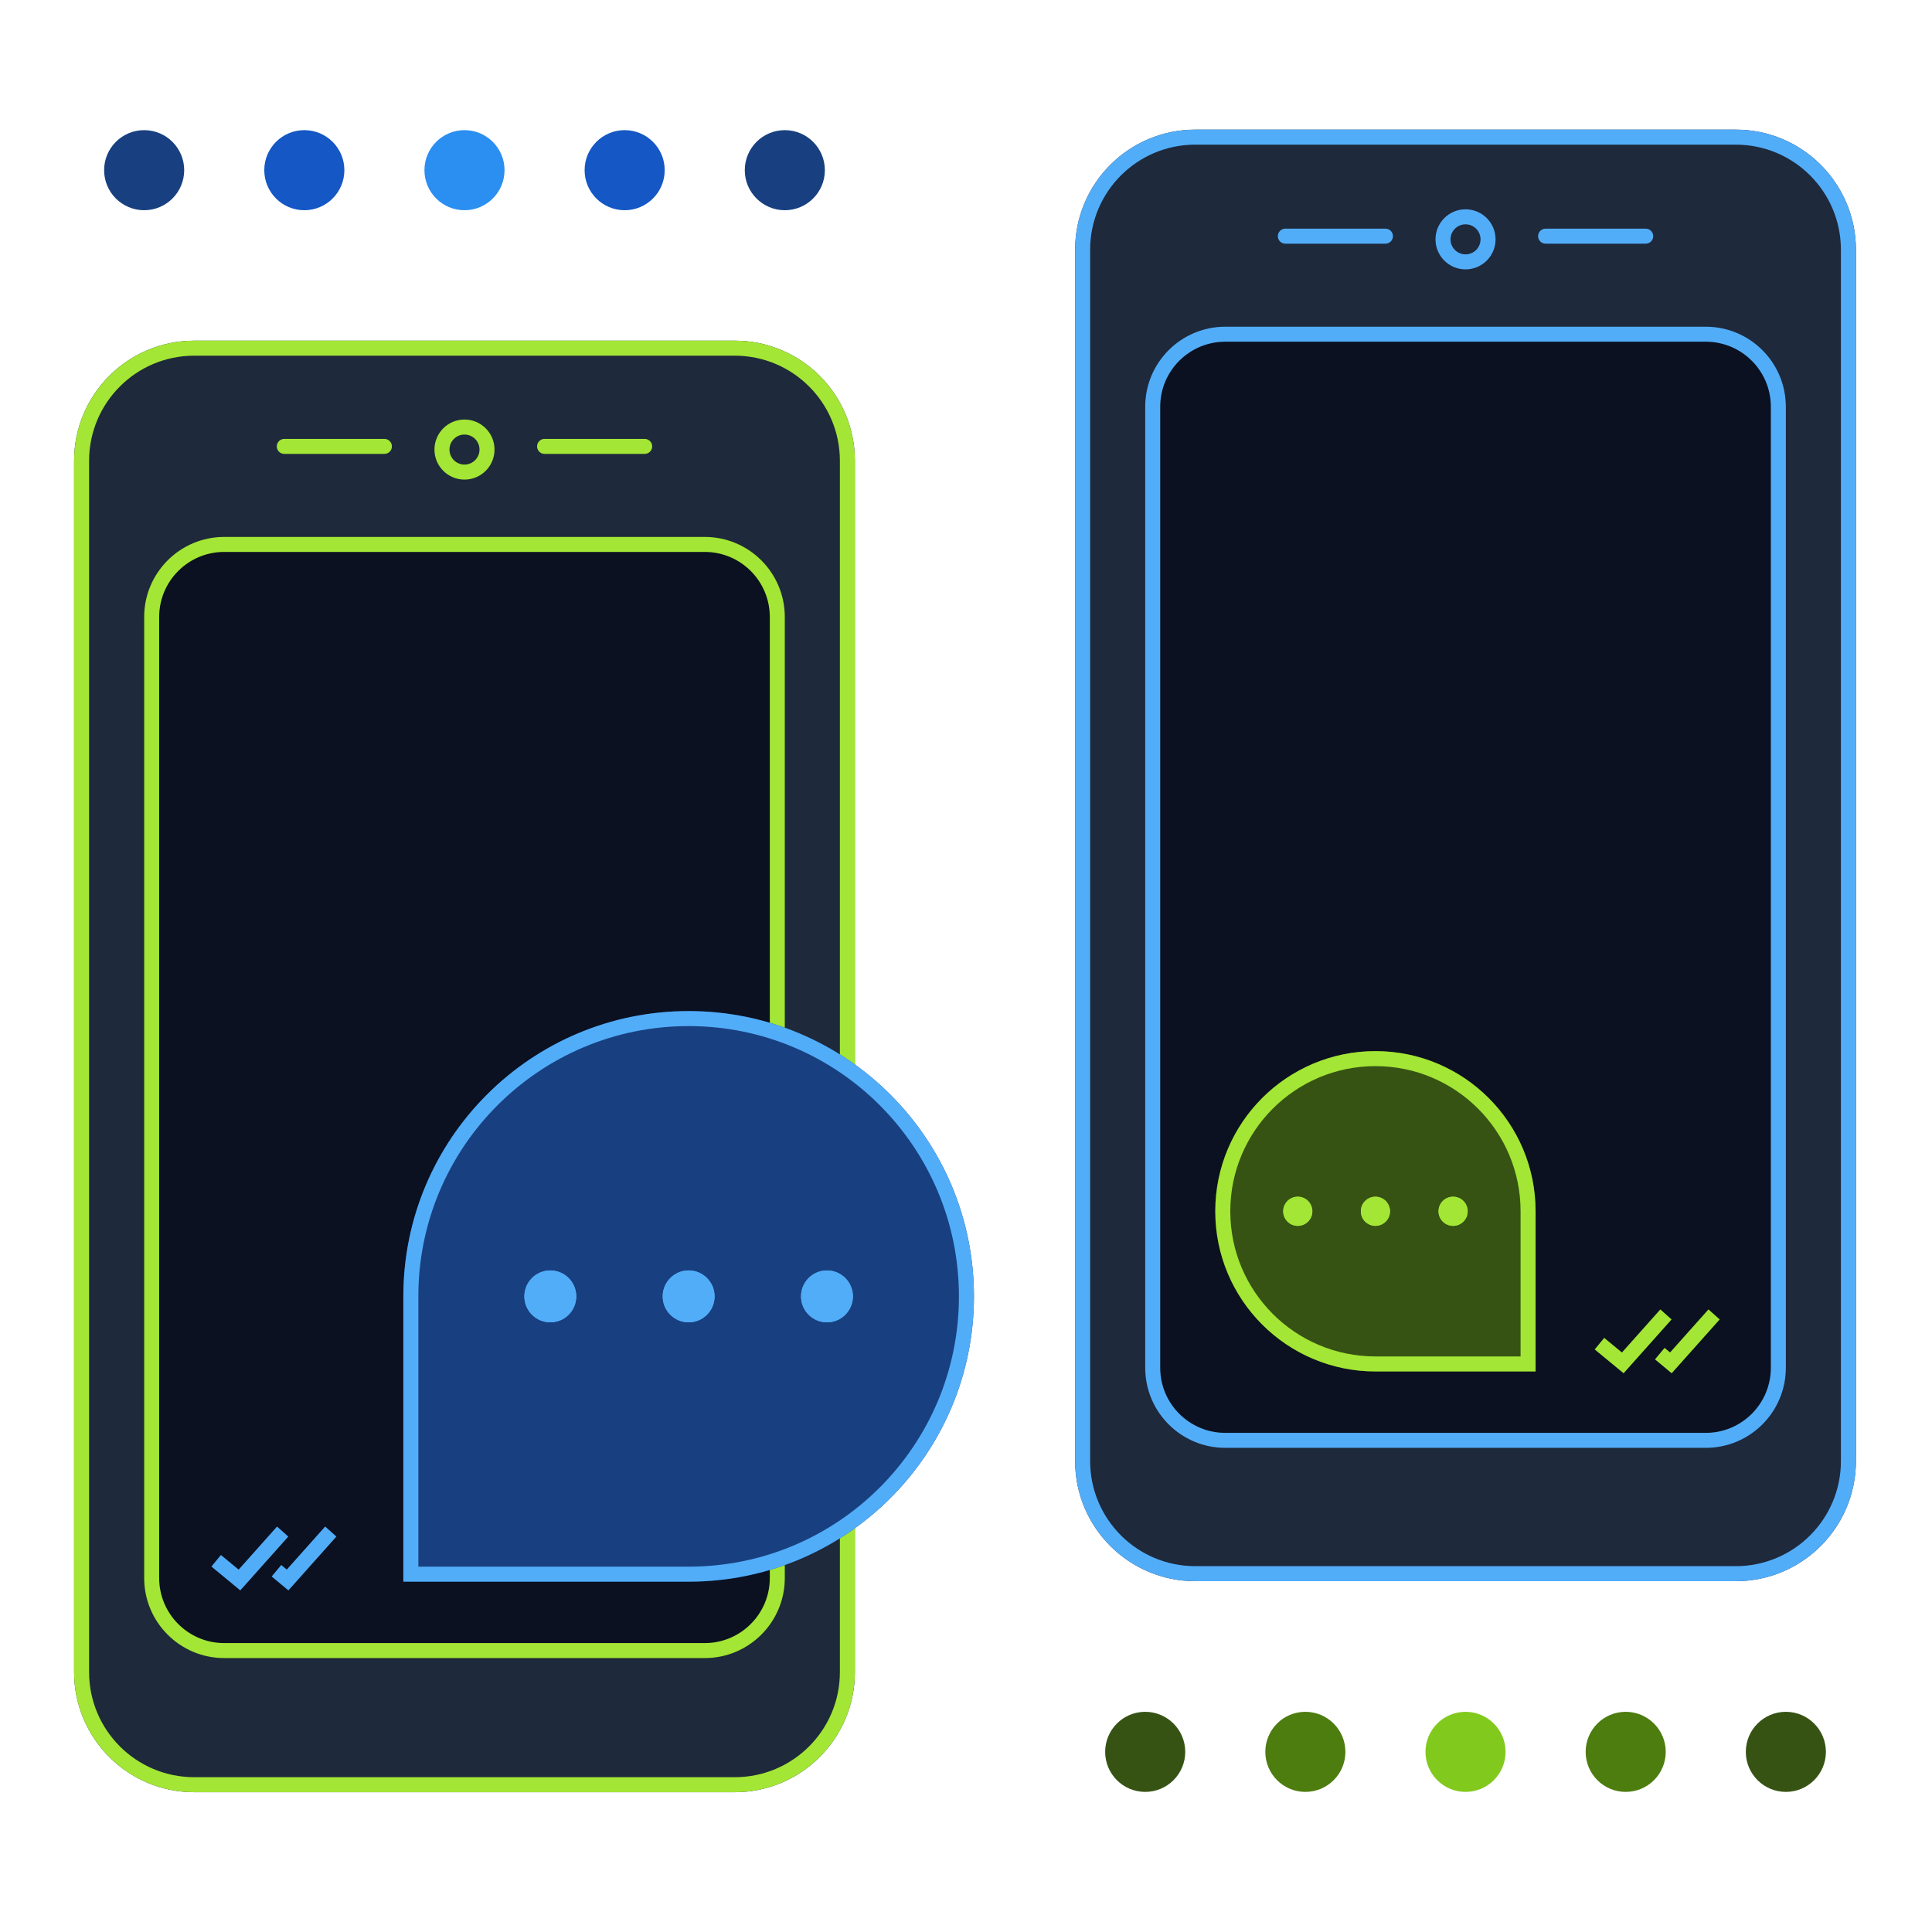 <svg width="193" height="192" viewBox="0 0 193 192" fill="none" xmlns="http://www.w3.org/2000/svg">
    <path
        d="M7.401 46.031C7.401 39.404 12.774 34.031 19.401 34.031H73.401C80.029 34.031 85.401 39.404 85.401 46.031V167.031C85.401 173.659 80.029 179.031 73.401 179.031H19.401C12.774 179.031 7.401 173.659 7.401 167.031V46.031Z"
        fill="#1E293B" />
    <path fill-rule="evenodd" clip-rule="evenodd"
        d="M73.401 35.531H19.401C13.602 35.531 8.901 40.232 8.901 46.031V167.031C8.901 172.83 13.602 177.531 19.401 177.531H73.401C79.2 177.531 83.901 172.83 83.901 167.031V46.031C83.901 40.232 79.2 35.531 73.401 35.531ZM19.401 34.031C12.774 34.031 7.401 39.404 7.401 46.031V167.031C7.401 173.659 12.774 179.031 19.401 179.031H73.401C80.029 179.031 85.401 173.659 85.401 167.031V46.031C85.401 39.404 80.029 34.031 73.401 34.031H19.401Z"
        fill="#A3E635" />
    <path fill-rule="evenodd" clip-rule="evenodd"
        d="M46.401 46.409C45.573 46.409 44.901 45.738 44.901 44.909C44.901 44.081 45.573 43.409 46.401 43.409C47.23 43.409 47.901 44.081 47.901 44.909C47.901 45.738 47.23 46.409 46.401 46.409ZM46.401 47.909C44.745 47.909 43.401 46.566 43.401 44.909C43.401 43.252 44.745 41.909 46.401 41.909C48.058 41.909 49.401 43.252 49.401 44.909C49.401 46.566 48.058 47.909 46.401 47.909Z"
        fill="#A3E635" />
    <path fill-rule="evenodd" clip-rule="evenodd"
        d="M27.651 44.592C27.651 44.178 27.987 43.842 28.401 43.842H38.401C38.816 43.842 39.151 44.178 39.151 44.592C39.151 45.006 38.816 45.342 38.401 45.342H28.401C27.987 45.342 27.651 45.006 27.651 44.592Z"
        fill="#A3E635" />
    <path fill-rule="evenodd" clip-rule="evenodd"
        d="M53.651 44.592C53.651 44.178 53.987 43.842 54.401 43.842L64.401 43.842C64.816 43.842 65.151 44.178 65.151 44.592C65.151 45.006 64.816 45.342 64.401 45.342L54.401 45.342C53.987 45.342 53.651 45.006 53.651 44.592Z"
        fill="#A3E635" />
    <path
        d="M78.401 61.634C78.401 57.215 74.82 53.634 70.401 53.634H22.401C17.983 53.634 14.401 57.215 14.401 61.634V157.634C14.401 162.052 17.983 165.634 22.401 165.634H70.401C74.82 165.634 78.401 162.052 78.401 157.634V61.634Z"
        fill="#0B1120" />
    <path fill-rule="evenodd" clip-rule="evenodd"
        d="M22.401 55.134H70.401C73.991 55.134 76.901 58.044 76.901 61.634V157.634C76.901 161.223 73.991 164.134 70.401 164.134H22.401C18.811 164.134 15.901 161.223 15.901 157.634V61.634C15.901 58.044 18.811 55.134 22.401 55.134ZM70.401 53.634C74.82 53.634 78.401 57.215 78.401 61.634V157.634C78.401 162.052 74.82 165.634 70.401 165.634H22.401C17.983 165.634 14.401 162.052 14.401 157.634V61.634C14.401 57.215 17.983 53.634 22.401 53.634H70.401Z"
        fill="#A3E635" />
    <path
        d="M97.293 129.5C97.293 113.76 84.533 101 68.793 101C53.052 101 40.292 113.76 40.292 129.5V158H68.793C84.533 158 97.293 145.24 97.293 129.5Z"
        fill="#184080" />
    <path fill-rule="evenodd" clip-rule="evenodd"
        d="M41.792 156.5V129.5C41.792 114.588 53.881 102.5 68.793 102.5C83.704 102.5 95.793 114.588 95.793 129.5C95.793 144.412 83.704 156.5 68.793 156.5H41.792ZM68.793 101C84.533 101 97.293 113.76 97.293 129.5C97.293 145.24 84.533 158 68.793 158H40.292V129.5C40.292 113.76 53.052 101 68.793 101Z"
        fill="#52ADF9" />
    <path
        d="M57.565 129.501C57.565 130.932 56.405 132.092 54.974 132.092C53.543 132.092 52.383 130.932 52.383 129.501C52.383 128.07 53.543 126.91 54.974 126.91C56.405 126.91 57.565 128.07 57.565 129.501Z"
        fill="#52ADF9" />
    <path fill-rule="evenodd" clip-rule="evenodd"
        d="M54.974 130.592C55.577 130.592 56.065 130.103 56.065 129.501C56.065 128.898 55.577 128.41 54.974 128.41C54.372 128.41 53.883 128.898 53.883 129.501C53.883 130.103 54.372 130.592 54.974 130.592ZM54.974 132.092C56.405 132.092 57.565 130.932 57.565 129.501C57.565 128.07 56.405 126.91 54.974 126.91C53.543 126.91 52.383 128.07 52.383 129.501C52.383 130.932 53.543 132.092 54.974 132.092Z"
        fill="#52ADF9" />
    <path
        d="M71.383 129.501C71.383 130.932 70.223 132.092 68.792 132.092C67.361 132.092 66.201 130.932 66.201 129.501C66.201 128.07 67.361 126.91 68.792 126.91C70.223 126.91 71.383 128.07 71.383 129.501Z"
        fill="#52ADF9" />
    <path fill-rule="evenodd" clip-rule="evenodd"
        d="M68.792 130.592C69.395 130.592 69.883 130.103 69.883 129.501C69.883 128.898 69.395 128.41 68.792 128.41C68.19 128.41 67.701 128.898 67.701 129.501C67.701 130.103 68.19 130.592 68.792 130.592ZM68.792 132.092C70.223 132.092 71.383 130.932 71.383 129.501C71.383 128.07 70.223 126.91 68.792 126.91C67.361 126.91 66.201 128.07 66.201 129.501C66.201 130.932 67.361 132.092 68.792 132.092Z"
        fill="#52ADF9" />
    <path
        d="M85.202 129.501C85.202 130.932 84.041 132.092 82.611 132.092C81.18 132.092 80.019 130.932 80.019 129.501C80.019 128.07 81.18 126.91 82.611 126.91C84.041 126.91 85.202 128.07 85.202 129.501Z"
        fill="#52ADF9" />
    <path fill-rule="evenodd" clip-rule="evenodd"
        d="M82.611 130.592C83.213 130.592 83.702 130.103 83.702 129.501C83.702 128.898 83.213 128.41 82.611 128.41C82.008 128.41 81.519 128.898 81.519 129.501C81.519 130.103 82.008 130.592 82.611 130.592ZM82.611 132.092C84.041 132.092 85.202 130.932 85.202 129.501C85.202 128.07 84.041 126.91 82.611 126.91C81.18 126.91 80.019 128.07 80.019 129.501C80.019 130.932 81.18 132.092 82.611 132.092Z"
        fill="#52ADF9" />
    <path fill-rule="evenodd" clip-rule="evenodd"
        d="M28.799 153.494L24.004 158.871L21.118 156.489L22.069 155.335L23.839 156.795L27.676 152.493L28.799 153.494Z"
        fill="#52ADF9" />
    <path fill-rule="evenodd" clip-rule="evenodd"
        d="M33.605 153.493L28.808 158.872L27.14 157.483L28.097 156.333L28.647 156.792L32.482 152.492L33.605 153.493Z"
        fill="#52ADF9" />
    <path
        d="M107.401 24.95C107.401 18.323 112.774 12.95 119.401 12.95H173.401C180.029 12.95 185.401 18.323 185.401 24.95V145.95C185.401 152.578 180.029 157.95 173.401 157.95H119.401C112.774 157.95 107.401 152.578 107.401 145.95V24.95Z"
        fill="#1E293B" />
    <path fill-rule="evenodd" clip-rule="evenodd"
        d="M173.401 14.45H119.401C113.602 14.45 108.901 19.151 108.901 24.95V145.95C108.901 151.749 113.602 156.45 119.401 156.45H173.401C179.2 156.45 183.901 151.749 183.901 145.95V24.95C183.901 19.151 179.2 14.45 173.401 14.45ZM119.401 12.95C112.774 12.95 107.401 18.323 107.401 24.95V145.95C107.401 152.578 112.774 157.95 119.401 157.95H173.401C180.029 157.95 185.401 152.578 185.401 145.95V24.95C185.401 18.323 180.029 12.95 173.401 12.95H119.401Z"
        fill="#52ADF9" />
    <path fill-rule="evenodd" clip-rule="evenodd"
        d="M146.401 25.409C145.573 25.409 144.901 24.738 144.901 23.909C144.901 23.081 145.573 22.409 146.401 22.409C147.23 22.409 147.901 23.081 147.901 23.909C147.901 24.738 147.23 25.409 146.401 25.409ZM146.401 26.909C144.745 26.909 143.401 25.566 143.401 23.909C143.401 22.252 144.745 20.909 146.401 20.909C148.058 20.909 149.401 22.252 149.401 23.909C149.401 25.566 148.058 26.909 146.401 26.909Z"
        fill="#52ADF9" />
    <path fill-rule="evenodd" clip-rule="evenodd"
        d="M127.651 23.592C127.651 23.178 127.987 22.842 128.401 22.842H138.401C138.816 22.842 139.151 23.178 139.151 23.592C139.151 24.006 138.816 24.342 138.401 24.342H128.401C127.987 24.342 127.651 24.006 127.651 23.592Z"
        fill="#52ADF9" />
    <path fill-rule="evenodd" clip-rule="evenodd"
        d="M153.651 23.592C153.651 23.178 153.987 22.842 154.401 22.842L164.401 22.842C164.816 22.842 165.151 23.178 165.151 23.592C165.151 24.006 164.816 24.342 164.401 24.342L154.401 24.342C153.987 24.342 153.651 24.006 153.651 23.592Z"
        fill="#52ADF9" />
    <path
        d="M178.401 40.634C178.401 36.215 174.82 32.634 170.401 32.634H122.401C117.983 32.634 114.401 36.215 114.401 40.634V136.634C114.401 141.052 117.983 144.634 122.401 144.634H170.401C174.82 144.634 178.401 141.052 178.401 136.634V40.634Z"
        fill="#0B1120" />
    <path fill-rule="evenodd" clip-rule="evenodd"
        d="M122.401 34.134H170.401C173.991 34.134 176.901 37.044 176.901 40.634V136.634C176.901 140.223 173.991 143.134 170.401 143.134H122.401C118.812 143.134 115.901 140.223 115.901 136.634V40.634C115.901 37.044 118.812 34.134 122.401 34.134ZM170.401 32.634C174.82 32.634 178.401 36.215 178.401 40.634V136.634C178.401 141.052 174.82 144.634 170.401 144.634H122.401C117.983 144.634 114.401 141.052 114.401 136.634V40.634C114.401 36.215 117.983 32.634 122.401 32.634H170.401Z"
        fill="#52ADF9" />
    <path fill-rule="evenodd" clip-rule="evenodd"
        d="M166.985 131.805L162.191 137.181L159.304 134.8L160.256 133.646L162.026 135.106L165.862 130.803L166.985 131.805Z"
        fill="#A3E635" />
    <path fill-rule="evenodd" clip-rule="evenodd"
        d="M171.792 131.803L166.995 137.182L165.327 135.793L166.284 134.644L166.834 135.102L170.669 130.802L171.792 131.803Z"
        fill="#A3E635" />
    <path
        d="M121.401 121C121.401 112.163 128.565 105 137.401 105C146.238 105 153.401 112.163 153.401 121V137H137.401C128.565 137 121.401 129.837 121.401 121Z"
        fill="#365314" />
    <path fill-rule="evenodd" clip-rule="evenodd"
        d="M151.901 135.5V121C151.901 112.992 145.409 106.5 137.401 106.5C129.393 106.5 122.901 112.992 122.901 121C122.901 129.008 129.393 135.5 137.401 135.5H151.901ZM137.401 105C128.565 105 121.401 112.163 121.401 121C121.401 129.837 128.565 137 137.401 137H153.401V121C153.401 112.163 146.238 105 137.401 105Z"
        fill="#A3E635" />
    <path
        d="M131.098 121C131.098 121.803 130.447 122.455 129.644 122.455C128.84 122.455 128.189 121.803 128.189 121C128.189 120.197 128.84 119.545 129.644 119.545C130.447 119.545 131.098 120.197 131.098 121Z"
        fill="#A3E635" />
    <path fill-rule="evenodd" clip-rule="evenodd"
        d="M129.602 120.982C129.599 120.989 129.598 120.996 129.598 121C129.598 121.003 129.599 121.011 129.602 121.018C129.605 121.025 129.608 121.029 129.611 121.032C129.615 121.035 129.619 121.038 129.625 121.041C129.633 121.044 129.64 121.045 129.644 121.045C129.647 121.045 129.654 121.044 129.662 121.041C129.668 121.038 129.673 121.035 129.676 121.032C129.679 121.029 129.682 121.025 129.685 121.018C129.688 121.011 129.689 121.003 129.689 121C129.689 120.996 129.688 120.989 129.685 120.982C129.682 120.975 129.679 120.971 129.676 120.968C129.673 120.965 129.668 120.961 129.662 120.959C129.654 120.956 129.647 120.955 129.644 120.955C129.64 120.955 129.633 120.956 129.625 120.959C129.619 120.961 129.615 120.965 129.611 120.968C129.608 120.971 129.605 120.975 129.602 120.982ZM129.644 122.455C130.447 122.455 131.098 121.803 131.098 121C131.098 120.197 130.447 119.545 129.644 119.545C128.84 119.545 128.189 120.197 128.189 121C128.189 121.803 128.84 122.455 129.644 122.455Z"
        fill="#A3E635" />
    <path
        d="M138.855 121C138.855 121.803 138.204 122.455 137.4 122.455C136.597 122.455 135.946 121.803 135.946 121C135.946 120.197 136.597 119.545 137.4 119.545C138.204 119.545 138.855 120.197 138.855 121Z"
        fill="#A3E635" />
    <path fill-rule="evenodd" clip-rule="evenodd"
        d="M137.359 120.982C137.356 120.989 137.355 120.996 137.355 121C137.355 121.003 137.356 121.011 137.359 121.018C137.362 121.025 137.365 121.029 137.368 121.032C137.371 121.035 137.376 121.038 137.382 121.041C137.39 121.044 137.397 121.045 137.4 121.045C137.404 121.045 137.411 121.044 137.419 121.041C137.425 121.038 137.429 121.035 137.433 121.032C137.436 121.029 137.439 121.025 137.442 121.018C137.445 121.011 137.446 121.003 137.446 121C137.446 120.996 137.445 120.989 137.442 120.982C137.439 120.975 137.436 120.971 137.433 120.968C137.429 120.965 137.425 120.961 137.419 120.959C137.411 120.956 137.404 120.955 137.4 120.955C137.397 120.955 137.39 120.956 137.382 120.959C137.376 120.961 137.371 120.965 137.368 120.968C137.365 120.971 137.362 120.975 137.359 120.982ZM137.4 122.455C138.204 122.455 138.855 121.803 138.855 121C138.855 120.197 138.204 119.545 137.4 119.545C136.597 119.545 135.946 120.197 135.946 121C135.946 121.803 136.597 122.455 137.4 122.455Z"
        fill="#A3E635" />
    <path
        d="M146.614 121C146.614 121.803 145.963 122.455 145.159 122.455C144.356 122.455 143.705 121.803 143.705 121C143.705 120.197 144.356 119.545 145.159 119.545C145.963 119.545 146.614 120.197 146.614 121Z"
        fill="#A3E635" />
    <path fill-rule="evenodd" clip-rule="evenodd"
        d="M145.118 120.982C145.115 120.989 145.114 120.996 145.114 121C145.114 121.003 145.115 121.011 145.118 121.018C145.121 121.025 145.124 121.029 145.127 121.032C145.13 121.035 145.135 121.038 145.141 121.041C145.149 121.044 145.156 121.045 145.159 121.045C145.163 121.045 145.17 121.044 145.177 121.041C145.184 121.038 145.188 121.035 145.191 121.032C145.194 121.029 145.198 121.025 145.2 121.018C145.204 121.011 145.205 121.003 145.205 121C145.205 120.996 145.204 120.989 145.2 120.982C145.198 120.975 145.194 120.971 145.191 120.968C145.188 120.965 145.184 120.961 145.177 120.959C145.17 120.956 145.163 120.955 145.159 120.955C145.156 120.955 145.149 120.956 145.141 120.959C145.135 120.961 145.13 120.965 145.127 120.968C145.124 120.971 145.121 120.975 145.118 120.982ZM145.159 122.455C145.963 122.455 146.614 121.803 146.614 121C146.614 120.197 145.963 119.545 145.159 119.545C144.356 119.545 143.705 120.197 143.705 121C143.705 121.803 144.356 122.455 145.159 122.455Z"
        fill="#A3E635" />
    <path
        d="M34.401 17C34.401 19.209 32.611 21 30.401 21C28.192 21 26.401 19.209 26.401 17C26.401 14.791 28.192 13 30.401 13C32.611 13 34.401 14.791 34.401 17Z"
        fill="#1457C5" />
    <path
        d="M58.401 17C58.401 14.791 60.192 13 62.401 13C64.611 13 66.401 14.791 66.401 17C66.401 19.209 64.611 21 62.401 21C60.192 21 58.401 19.209 58.401 17Z"
        fill="#1457C5" />
    <path
        d="M50.401 17C50.401 19.209 48.611 21 46.401 21C44.192 21 42.401 19.209 42.401 17C42.401 14.791 44.192 13 46.401 13C48.611 13 50.401 14.791 50.401 17Z"
        fill="#2B8EF1" />
    <path
        d="M18.401 17C18.401 19.209 16.61 21 14.401 21C12.192 21 10.401 19.209 10.401 17C10.401 14.791 12.192 13 14.401 13C16.61 13 18.401 14.791 18.401 17Z"
        fill="#184080" />
    <path
        d="M74.401 17C74.401 14.791 76.192 13 78.401 13C80.611 13 82.401 14.791 82.401 17C82.401 19.209 80.611 21 78.401 21C76.192 21 74.401 19.209 74.401 17Z"
        fill="#184080" />
    <path
        d="M134.401 175C134.401 177.209 132.611 179 130.401 179C128.192 179 126.401 177.209 126.401 175C126.401 172.791 128.192 171 130.401 171C132.611 171 134.401 172.791 134.401 175Z"
        fill="#4D7C0F" />
    <path
        d="M158.401 175C158.401 172.791 160.192 171 162.401 171C164.611 171 166.401 172.791 166.401 175C166.401 177.209 164.611 179 162.401 179C160.192 179 158.401 177.209 158.401 175Z"
        fill="#4D7C0F" />
    <path
        d="M150.401 175C150.401 177.209 148.611 179 146.401 179C144.192 179 142.401 177.209 142.401 175C142.401 172.791 144.192 171 146.401 171C148.611 171 150.401 172.791 150.401 175Z"
        fill="#82C91E" />
    <path
        d="M118.401 175C118.401 177.209 116.611 179 114.401 179C112.192 179 110.401 177.209 110.401 175C110.401 172.791 112.192 171 114.401 171C116.611 171 118.401 172.791 118.401 175Z"
        fill="#365314" />
    <path
        d="M174.401 175C174.401 172.791 176.192 171 178.401 171C180.611 171 182.401 172.791 182.401 175C182.401 177.209 180.611 179 178.401 179C176.192 179 174.401 177.209 174.401 175Z"
        fill="#365314" />
</svg>

